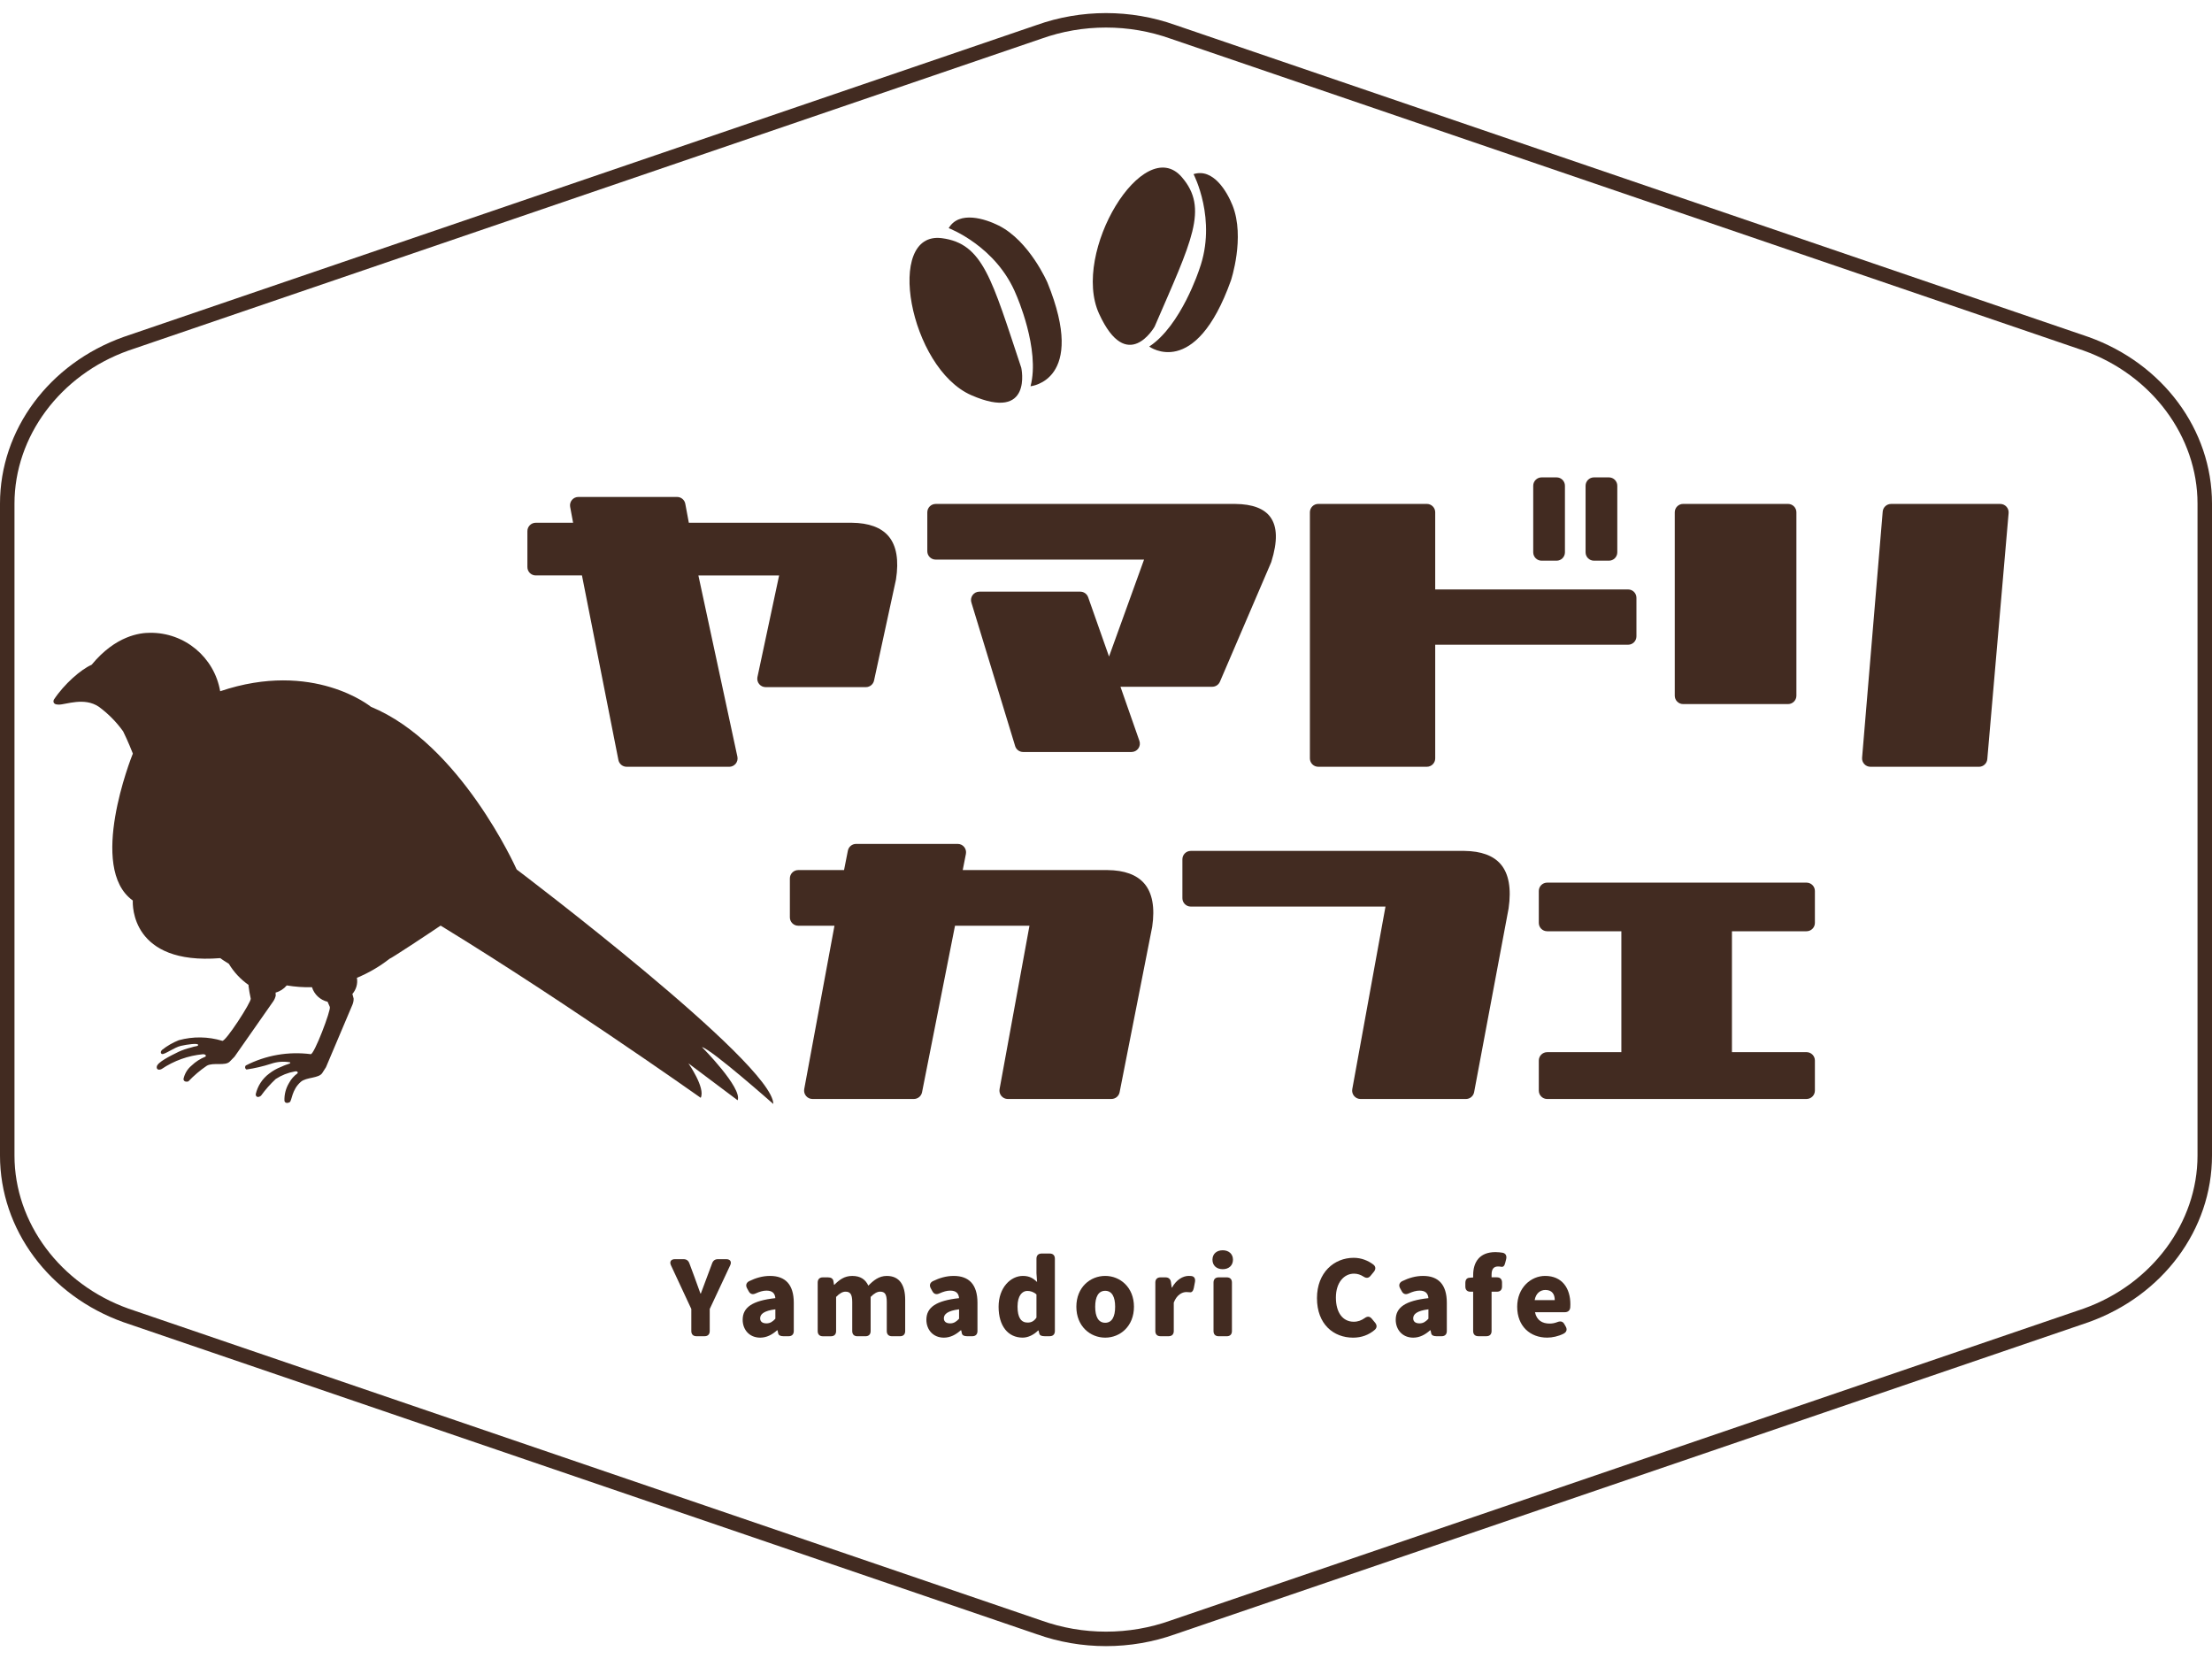 <?xml version="1.0" encoding="utf-8"?>
<!-- Generator: Adobe Illustrator 16.0.3, SVG Export Plug-In . SVG Version: 6.00 Build 0)  -->
<!DOCTYPE svg PUBLIC "-//W3C//DTD SVG 1.1//EN" "http://www.w3.org/Graphics/SVG/1.1/DTD/svg11.dtd">
<svg version="1.1" id="レイヤー_1" xmlns="http://www.w3.org/2000/svg" xmlns:xlink="http://www.w3.org/1999/xlink" x="0px"
	 y="0px" width="130px" height="97.512px" viewBox="0 0 130 97.512" enable-background="new 0 0 130 97.512" xml:space="preserve">
<g>
	<g>
		<path fill="#422B21" d="M65,1.619c1.302,0,2.578,0.22,3.805,0.657l53.649,18.328c4.005,1.43,6.695,5.045,6.695,8.995v38.314
			c0,3.95-2.69,7.565-6.685,8.991L68.793,95.239c-1.214,0.434-2.49,0.653-3.793,0.653s-2.579-0.22-3.804-0.657L7.546,76.907
			c-4.005-1.43-6.695-5.045-6.695-8.995V29.598c0-3.95,2.69-7.565,6.684-8.991L61.207,2.272C62.421,1.839,63.697,1.619,65,1.619
			 M65,0.769c-1.384,0-2.767,0.234-4.079,0.703L7.26,19.803C2.886,21.364,0,25.258,0,29.598v38.314c0,4.341,2.886,8.234,7.26,9.796
			L60.921,96.04c1.313,0.469,2.695,0.703,4.079,0.703c1.383,0,2.767-0.234,4.079-0.703l53.661-18.332
			c4.373-1.562,7.26-5.455,7.26-9.796V29.598c0-4.34-2.887-8.234-7.26-9.795L69.079,1.471C67.767,1.003,66.383,0.769,65,0.769
			L65,0.769z"/>
	</g>
	<g>
		<g>
			<path fill="#422B21" d="M36.827,45.063c-0.239,0-0.444-0.173-0.485-0.409l-2.14-10.835h-2.715c-0.271,0-0.492-0.22-0.492-0.492
				v-2.113c0-0.271,0.221-0.492,0.492-0.492h2.194l-0.173-0.935c-0.026-0.144,0.012-0.292,0.105-0.404
				c0.093-0.113,0.232-0.177,0.378-0.177h5.801c0.237,0,0.44,0.169,0.483,0.402l0.208,1.114h9.574
				c1.002,0.01,1.729,0.277,2.164,0.792c0.467,0.552,0.614,1.409,0.436,2.544l-1.286,5.924c-0.044,0.233-0.247,0.401-0.484,0.401
				h-5.89c-0.146,0-0.285-0.065-0.378-0.177c-0.093-0.112-0.132-0.26-0.106-0.403l1.276-5.983h-4.744l2.294,10.661
				c0.027,0.144-0.011,0.292-0.104,0.405c-0.094,0.113-0.232,0.179-0.379,0.179H36.827z"/>
			<path fill="#422B21" d="M60.13,44.195c-0.208,0-0.394-0.131-0.463-0.327l-2.573-8.439c-0.054-0.151-0.031-0.318,0.062-0.449
				c0.092-0.131,0.242-0.208,0.402-0.208h5.929c0.209,0,0.395,0.132,0.464,0.329l1.227,3.484l2.058-5.697H54.99
				c-0.271,0-0.492-0.22-0.492-0.491v-2.287c0-0.272,0.22-0.493,0.492-0.493h17.618c0.998,0.01,1.688,0.271,2.052,0.772
				c0.411,0.567,0.431,1.426,0.058,2.626c-0.005,0.016-0.012,0.032-0.018,0.048l-3.004,7c-0.078,0.181-0.255,0.298-0.452,0.298
				H65.85l1.113,3.18c0.053,0.15,0.029,0.317-0.063,0.447s-0.241,0.207-0.401,0.207H60.13z"/>
			<path fill="#422B21" d="M77.475,45.063c-0.272,0-0.492-0.221-0.492-0.492V30.108c0-0.272,0.22-0.493,0.492-0.493h6.381
				c0.271,0,0.492,0.221,0.492,0.493v4.534h11.336c0.271,0,0.49,0.22,0.49,0.492v2.265c0,0.272-0.22,0.492-0.49,0.492H84.348v6.68
				c0,0.271-0.221,0.492-0.492,0.492H77.475z M93.678,32.952c-0.272,0-0.493-0.22-0.493-0.492v-3.912
				c0-0.271,0.221-0.492,0.493-0.492h0.879c0.271,0,0.492,0.22,0.492,0.492v3.912c0,0.272-0.221,0.492-0.492,0.492H93.678z
				 M90.6,32.952c-0.271,0-0.492-0.22-0.492-0.492v-3.912c0-0.271,0.221-0.492,0.492-0.492h0.881c0.271,0,0.491,0.22,0.491,0.492
				v3.912c0,0.272-0.22,0.492-0.491,0.492H90.6z"/>
			<path fill="#422B21" d="M109.925,45.063c-0.138,0-0.27-0.058-0.362-0.16c-0.094-0.102-0.139-0.238-0.127-0.375l1.211-14.463
				c0.023-0.253,0.236-0.448,0.491-0.448h6.419c0.139,0,0.27,0.059,0.363,0.161c0.093,0.102,0.139,0.239,0.127,0.377l-1.253,14.462
				c-0.023,0.253-0.235,0.447-0.489,0.447H109.925z M98.918,41.379c-0.271,0-0.492-0.22-0.492-0.492V30.108
				c0-0.272,0.221-0.493,0.492-0.493h6.164c0.272,0,0.493,0.221,0.493,0.493v10.779c0,0.271-0.221,0.492-0.493,0.492H98.918z"/>
			<path fill="#422B21" d="M59.229,64.588c-0.146,0-0.284-0.065-0.378-0.178c-0.093-0.111-0.132-0.26-0.106-0.403l1.757-9.601
				h-4.376l-1.937,9.785c-0.045,0.23-0.248,0.396-0.482,0.396h-5.958c-0.146,0-0.285-0.065-0.378-0.178
				c-0.094-0.112-0.132-0.26-0.106-0.404l1.777-9.6h-2.129c-0.272,0-0.492-0.221-0.492-0.492v-2.287c0-0.271,0.22-0.492,0.492-0.492
				h2.692l0.225-1.141c0.045-0.23,0.248-0.396,0.482-0.396h5.972c0.147,0,0.287,0.064,0.38,0.179
				c0.093,0.114,0.131,0.263,0.103,0.407l-0.187,0.951h8.513c0.994,0.011,1.718,0.277,2.16,0.793
				c0.473,0.553,0.629,1.409,0.462,2.543l-1.915,9.721c-0.045,0.23-0.248,0.396-0.483,0.396H59.229z"/>
			<path fill="#422B21" d="M79.957,64.588c-0.146,0-0.283-0.065-0.377-0.178c-0.094-0.111-0.133-0.26-0.106-0.402l1.952-10.729
				H69.982c-0.272,0-0.492-0.221-0.492-0.492V50.5c0-0.271,0.22-0.492,0.492-0.492h16.079c0.983,0.012,1.7,0.273,2.135,0.781
				c0.477,0.557,0.634,1.432,0.465,2.599l-2.026,10.798c-0.043,0.233-0.246,0.402-0.482,0.402H79.957z"/>
			<path fill="#422B21" d="M90.928,64.588c-0.271,0-0.492-0.221-0.492-0.492v-1.768c0-0.271,0.221-0.492,0.492-0.492h4.36V54.73
				h-4.36c-0.271,0-0.492-0.22-0.492-0.491v-1.876c0-0.271,0.221-0.491,0.492-0.491h15.241c0.272,0,0.493,0.22,0.493,0.491v1.876
				c0,0.271-0.221,0.491-0.493,0.491h-4.382v7.105h4.382c0.272,0,0.493,0.221,0.493,0.492v1.768c0,0.271-0.221,0.492-0.493,0.492
				H90.928z"/>
		</g>
	</g>
	<g>
		<path fill="#422B21" d="M39.664,74.002h0.504c0.176,0,0.286,0.079,0.347,0.243l0.285,0.766l0.365,1.009h0.024
			c0.127-0.353,0.249-0.668,0.377-1.009l0.286-0.766c0.061-0.164,0.17-0.243,0.346-0.243h0.486c0.231,0,0.328,0.151,0.231,0.358
			l-1.204,2.57v1.295c0,0.194-0.109,0.305-0.304,0.305h-0.474c-0.194,0-0.304-0.11-0.304-0.305v-1.295l-1.197-2.57
			C39.335,74.153,39.433,74.002,39.664,74.002z"/>
		<path fill="#422B21" d="M43.647,77.563c0-0.729,0.571-1.124,1.921-1.27c-0.024-0.279-0.17-0.443-0.523-0.443
			c-0.201,0-0.401,0.061-0.632,0.164c-0.182,0.085-0.322,0.042-0.413-0.128l-0.097-0.176c-0.091-0.171-0.049-0.322,0.122-0.414
			c0.383-0.188,0.79-0.31,1.228-0.31c0.894,0,1.398,0.498,1.398,1.58v1.659c0,0.194-0.109,0.305-0.304,0.305h-0.304
			c-0.182,0-0.286-0.056-0.31-0.171l-0.036-0.176h-0.03c-0.286,0.255-0.608,0.431-0.991,0.431
			C44.036,78.614,43.647,78.141,43.647,77.563z M45.045,77.775c0.219,0,0.365-0.103,0.523-0.273v-0.553
			c-0.675,0.085-0.894,0.286-0.894,0.529C44.674,77.679,44.82,77.775,45.045,77.775z"/>
		<path fill="#422B21" d="M48.36,75.071h0.298c0.182,0,0.298,0.073,0.322,0.219l0.036,0.219h0.018
			c0.286-0.286,0.583-0.522,1.052-0.522c0.48,0,0.771,0.2,0.948,0.571c0.298-0.304,0.62-0.571,1.082-0.571
			c0.754,0,1.082,0.541,1.082,1.403v1.836c0,0.194-0.109,0.305-0.304,0.305H52.42c-0.194,0-0.304-0.11-0.304-0.305v-1.701
			c0-0.481-0.122-0.614-0.395-0.614c-0.158,0-0.346,0.097-0.553,0.31v2.006c0,0.194-0.11,0.305-0.304,0.305H50.39
			c-0.194,0-0.304-0.11-0.304-0.305v-1.701c0-0.481-0.127-0.614-0.401-0.614c-0.158,0-0.346,0.097-0.547,0.31v2.006
			c0,0.194-0.109,0.305-0.304,0.305H48.36c-0.194,0-0.304-0.11-0.304-0.305v-2.851C48.057,75.181,48.166,75.071,48.36,75.071z"/>
		<path fill="#422B21" d="M54.444,77.563c0-0.729,0.572-1.124,1.921-1.27c-0.024-0.279-0.17-0.443-0.523-0.443
			c-0.2,0-0.401,0.061-0.632,0.164c-0.183,0.085-0.322,0.042-0.414-0.128l-0.097-0.176c-0.091-0.171-0.048-0.322,0.122-0.414
			c0.383-0.188,0.79-0.31,1.228-0.31c0.893,0,1.397,0.498,1.397,1.58v1.659c0,0.194-0.109,0.305-0.304,0.305h-0.304
			c-0.183,0-0.286-0.056-0.31-0.171l-0.037-0.176h-0.03c-0.286,0.255-0.608,0.431-0.991,0.431
			C54.833,78.614,54.444,78.141,54.444,77.563z M55.842,77.775c0.219,0,0.365-0.103,0.523-0.273v-0.553
			c-0.675,0.085-0.894,0.286-0.894,0.529C55.471,77.679,55.617,77.775,55.842,77.775z"/>
		<path fill="#422B21" d="M58.688,76.798c0-1.131,0.711-1.812,1.428-1.812c0.383,0,0.608,0.14,0.833,0.358l-0.036-0.517v-0.851
			c0-0.194,0.109-0.305,0.304-0.305h0.474c0.194,0,0.304,0.11,0.304,0.305v4.248c0,0.194-0.109,0.305-0.304,0.305h-0.304
			c-0.183,0-0.286-0.05-0.31-0.165l-0.042-0.17H61.01c-0.243,0.243-0.578,0.419-0.906,0.419
			C59.241,78.614,58.688,77.928,58.688,76.798z M60.39,77.728c0.207,0,0.371-0.067,0.523-0.292v-1.361
			c-0.164-0.152-0.358-0.207-0.541-0.207c-0.298,0-0.571,0.279-0.571,0.918C59.8,77.447,60.019,77.728,60.39,77.728z"/>
		<path fill="#422B21" d="M63.258,76.798c0-1.144,0.814-1.812,1.696-1.812c0.875,0,1.689,0.668,1.689,1.812
			c0,1.148-0.814,1.816-1.689,1.816C64.073,78.614,63.258,77.946,63.258,76.798z M64.954,77.739c0.401,0,0.583-0.364,0.583-0.941
			c0-0.572-0.182-0.937-0.583-0.937c-0.407,0-0.589,0.364-0.589,0.937C64.365,77.375,64.547,77.739,64.954,77.739z"/>
		<path fill="#422B21" d="M68.205,75.071h0.291c0.188,0,0.298,0.104,0.322,0.286l0.043,0.315h0.018
			c0.256-0.462,0.639-0.687,0.984-0.687c0.049,0,0.098,0,0.135,0.006c0.193,0.013,0.267,0.158,0.23,0.353l-0.066,0.346
			c-0.037,0.189-0.122,0.28-0.244,0.256c-0.061-0.006-0.121-0.012-0.193-0.012c-0.256,0-0.566,0.164-0.742,0.62v1.671
			c0,0.194-0.109,0.305-0.304,0.305h-0.474c-0.195,0-0.305-0.11-0.305-0.305v-2.851C67.9,75.181,68.01,75.071,68.205,75.071z"/>
		<path fill="#422B21" d="M71.86,73.479c0.358,0,0.602,0.219,0.602,0.553c0,0.34-0.243,0.559-0.602,0.559
			c-0.365,0-0.603-0.219-0.603-0.559C71.258,73.698,71.495,73.479,71.86,73.479z M71.623,75.071h0.475
			c0.193,0,0.303,0.109,0.303,0.304v2.851c0,0.194-0.109,0.305-0.303,0.305h-0.475c-0.194,0-0.304-0.11-0.304-0.305v-2.851
			C71.319,75.181,71.429,75.071,71.623,75.071z"/>
		<path fill="#422B21" d="M77.399,76.293c0-1.507,1.009-2.371,2.157-2.371c0.463,0,0.857,0.171,1.155,0.396
			c0.151,0.116,0.151,0.28,0.03,0.426l-0.188,0.23c-0.122,0.152-0.261,0.158-0.425,0.049c-0.164-0.104-0.341-0.17-0.554-0.17
			c-0.583,0-1.063,0.522-1.063,1.403c0,0.9,0.413,1.423,1.051,1.423c0.25,0,0.457-0.085,0.639-0.213
			c0.158-0.115,0.292-0.115,0.42,0.036l0.188,0.226c0.122,0.146,0.128,0.297-0.012,0.425c-0.353,0.304-0.784,0.462-1.276,0.462
			C78.372,78.614,77.399,77.825,77.399,76.293z"/>
		<path fill="#422B21" d="M82.027,77.563c0-0.729,0.572-1.124,1.922-1.27c-0.025-0.279-0.171-0.443-0.523-0.443
			c-0.2,0-0.4,0.061-0.632,0.164c-0.183,0.085-0.322,0.042-0.413-0.128l-0.098-0.176c-0.091-0.171-0.049-0.322,0.121-0.414
			c0.383-0.188,0.791-0.31,1.229-0.31c0.893,0,1.397,0.498,1.397,1.58v1.659c0,0.194-0.109,0.305-0.304,0.305h-0.304
			c-0.183,0-0.286-0.056-0.31-0.171l-0.037-0.176h-0.03c-0.286,0.255-0.608,0.431-0.991,0.431
			C82.417,78.614,82.027,78.141,82.027,77.563z M83.426,77.775c0.219,0,0.365-0.103,0.523-0.273v-0.553
			c-0.676,0.085-0.895,0.286-0.895,0.529C83.055,77.679,83.201,77.775,83.426,77.775z"/>
		<path fill="#422B21" d="M86.119,75.612v-0.207c0-0.188,0.078-0.298,0.23-0.31l0.23-0.019v-0.14c0-0.729,0.347-1.349,1.307-1.349
			c0.158,0,0.299,0.018,0.42,0.036c0.188,0.036,0.255,0.182,0.213,0.371l-0.055,0.218c-0.043,0.188-0.122,0.262-0.237,0.237
			c-0.061-0.012-0.122-0.018-0.183-0.018c-0.236,0-0.383,0.127-0.383,0.474v0.164h0.311c0.194,0,0.303,0.109,0.303,0.304v0.237
			c0,0.194-0.108,0.304-0.303,0.304h-0.311v2.31c0,0.194-0.109,0.305-0.304,0.305h-0.474c-0.195,0-0.305-0.11-0.305-0.305v-2.31
			h-0.158C86.229,75.916,86.119,75.807,86.119,75.612z"/>
		<path fill="#422B21" d="M89.166,76.798c0-1.119,0.809-1.812,1.641-1.812c0.998,0,1.484,0.724,1.484,1.665
			c0,0.067,0,0.128-0.007,0.188c-0.019,0.188-0.14,0.28-0.322,0.28h-1.75c0.097,0.474,0.425,0.668,0.862,0.668
			c0.158,0,0.311-0.03,0.463-0.092c0.182-0.066,0.315-0.036,0.406,0.135l0.073,0.127c0.098,0.17,0.062,0.328-0.128,0.426
			c-0.303,0.152-0.656,0.23-0.96,0.23C89.932,78.614,89.166,77.946,89.166,76.798z M91.373,76.408c0-0.34-0.152-0.596-0.547-0.596
			c-0.299,0-0.56,0.188-0.633,0.596H91.373z"/>
	</g>
	<g>
		<g id="グループ_1268_7_" transform="translate(0 15.048)">
			<g id="グループ_1266_7_" transform="translate(0 0)">
				<g id="グループ_1265_7_">
					<path id="パス_756_7_" fill="#422B21" d="M11.22,46.517c0.249-0.093,0.45-0.062,0.423-0.165
						c-0.029-0.103-0.639-0.02-1.013,0.066c-0.39,0.088-0.972,0.533-1.117,0.477c-0.053-0.023-0.112-0.117,0.014-0.243
						c0.298-0.236,0.628-0.427,0.982-0.567c0.836-0.229,1.721-0.217,2.551,0.035c0.181,0.093,1.717-2.285,1.676-2.477
						c-0.043-0.188-0.117-0.597-0.131-0.763c0-0.015,0.002-0.029,0.006-0.042c-0.471-0.328-0.867-0.752-1.162-1.244
						c-0.289-0.174-0.467-0.301-0.497-0.328c-0.004-0.003-0.011-0.004-0.017-0.004c-5.239,0.416-5.142-3.146-5.13-3.377
						c0.002-0.007-0.002-0.015-0.011-0.018c-2.639-1.908-0.095-8.361,0.011-8.619c0.002-0.005,0.002-0.01,0-0.017
						c-0.03-0.083-0.299-0.752-0.567-1.295c-0.397-0.556-0.881-1.045-1.43-1.448c-0.857-0.579-1.928-0.125-2.357-0.125
						c-0.43,0-0.285-0.292-0.285-0.292c0.617-0.93,1.586-1.769,2.208-2.045c0.003-0.001,0.006-0.003,0.011-0.005
						c1.415-1.719,2.851-1.879,3.42-1.879h0.004c2.033-0.027,3.786,1.43,4.131,3.435c5.48-1.852,8.857,0.912,8.857,0.912
						c5.242,2.16,8.515,9.446,8.565,9.557l0,0c0.201,0.278-7.322,5.228-7.459,5.249c-0.004,0-0.005,0-0.01,0.004
						c-0.585,0.459-1.23,0.834-1.917,1.119c0.058,0.34-0.039,0.688-0.265,0.948l0.058,0.218c0.008,0.021,0.014,0.039,0.014,0.059
						c0.002,0.123-0.022,0.242-0.07,0.357l-1.555,3.672c-0.006,0.01-0.213,0.33-0.22,0.344c-0.208,0.318-0.934,0.233-1.259,0.516
						c-0.538,0.467-0.521,1.109-0.653,1.195c-0.136,0.074-0.28,0.06-0.309-0.08c-0.014-0.369,0.08-0.733,0.272-1.051
						c0.118-0.223,0.289-0.414,0.493-0.562c0.036-0.028,0.031-0.155-0.167-0.111c-0.396,0.071-0.774,0.222-1.11,0.442
						c-0.318,0.297-0.61,0.627-0.866,0.981c-0.117,0.101-0.3,0.124-0.311-0.081c0.109-0.486,0.389-0.917,0.788-1.215
						c0.214-0.166,0.453-0.304,0.708-0.4c0.409-0.197,0.575-0.169,0.528-0.264c-0.378-0.068-0.766-0.039-1.13,0.086
						c-0.469,0.152-0.95,0.264-1.438,0.336c-0.074-0.039-0.101-0.132-0.062-0.205c0.006-0.012,0.017-0.023,0.026-0.033
						c1.174-0.603,2.502-0.834,3.812-0.665c0.195,0.054,1.204-2.599,1.124-2.776c-0.034-0.076-0.082-0.189-0.131-0.303
						c-0.436-0.104-0.785-0.428-0.918-0.855c-0.495,0.012-0.993-0.025-1.483-0.105c-0.17,0.203-0.4,0.352-0.656,0.42l0.005,0.117
						c0.006,0.02,0.007,0.038,0.004,0.059c-0.027,0.119-0.074,0.232-0.142,0.332l-2.28,3.26c-0.008,0.011-0.279,0.281-0.285,0.292
						c-0.27,0.269-0.961,0.028-1.341,0.238c-0.395,0.267-0.758,0.577-1.087,0.921c-0.148,0.045-0.286,0-0.286-0.145
						c0.067-0.309,0.234-0.586,0.478-0.787c0.233-0.225,0.508-0.398,0.807-0.52c0.041-0.018,0.065-0.144-0.144-0.144
						c-0.867,0.082-1.701,0.38-2.424,0.868c-0.134,0.072-0.32,0.06-0.286-0.146c0.043-0.247,0.756-0.608,1.285-0.867
						C10.728,46.661,10.971,46.578,11.22,46.517z"/>
				</g>
			</g>
		</g>
		<path fill="#422B21" d="M30.362,51.097c0,0,15.086,11.398,15.086,13.784c0,0-3.616-3.199-4.195-3.345c0,0,2.387,2.404,2.098,3.128
			l-2.892-2.17c0,0,1.013,1.446,0.723,2.025c0,0-9.146-6.472-16.668-10.955"/>
	</g>
	<g>
		<g>
			<path fill="#422B21" d="M60.021,21.615c0,0,0.696,3.2-2.938,1.61c-3.635-1.59-5.116-9.664-1.729-9.227
				C57.779,14.312,58.286,16.409,60.021,21.615z"/>
		</g>
		<path fill="#422B21" d="M55.755,13.408c0,0,2.82,1.057,3.978,3.941c0,0,1.41,3.182,0.831,5.351c0,0,3.345-0.308,0.995-6.092
			c0,0-1.054-2.447-2.87-3.355C57.914,12.866,56.37,12.359,55.755,13.408z"/>
	</g>
	<g>
		<g>
			<path fill="#422B21" d="M67.857,19.197c0,0-1.613,2.85-3.264-0.758s2.625-10.615,4.86-8.032
				C71.053,12.258,70.033,14.159,67.857,19.197z"/>
		</g>
		<path fill="#422B21" d="M70.145,10.234c0,0,1.398,2.667,0.34,5.589c0,0-1.068,3.313-2.945,4.544c0,0,2.698,2,4.801-3.88
			c0,0,0.846-2.527,0.096-4.413C72.116,11.269,71.303,9.862,70.145,10.234z"/>
	</g>
</g>
</svg>
